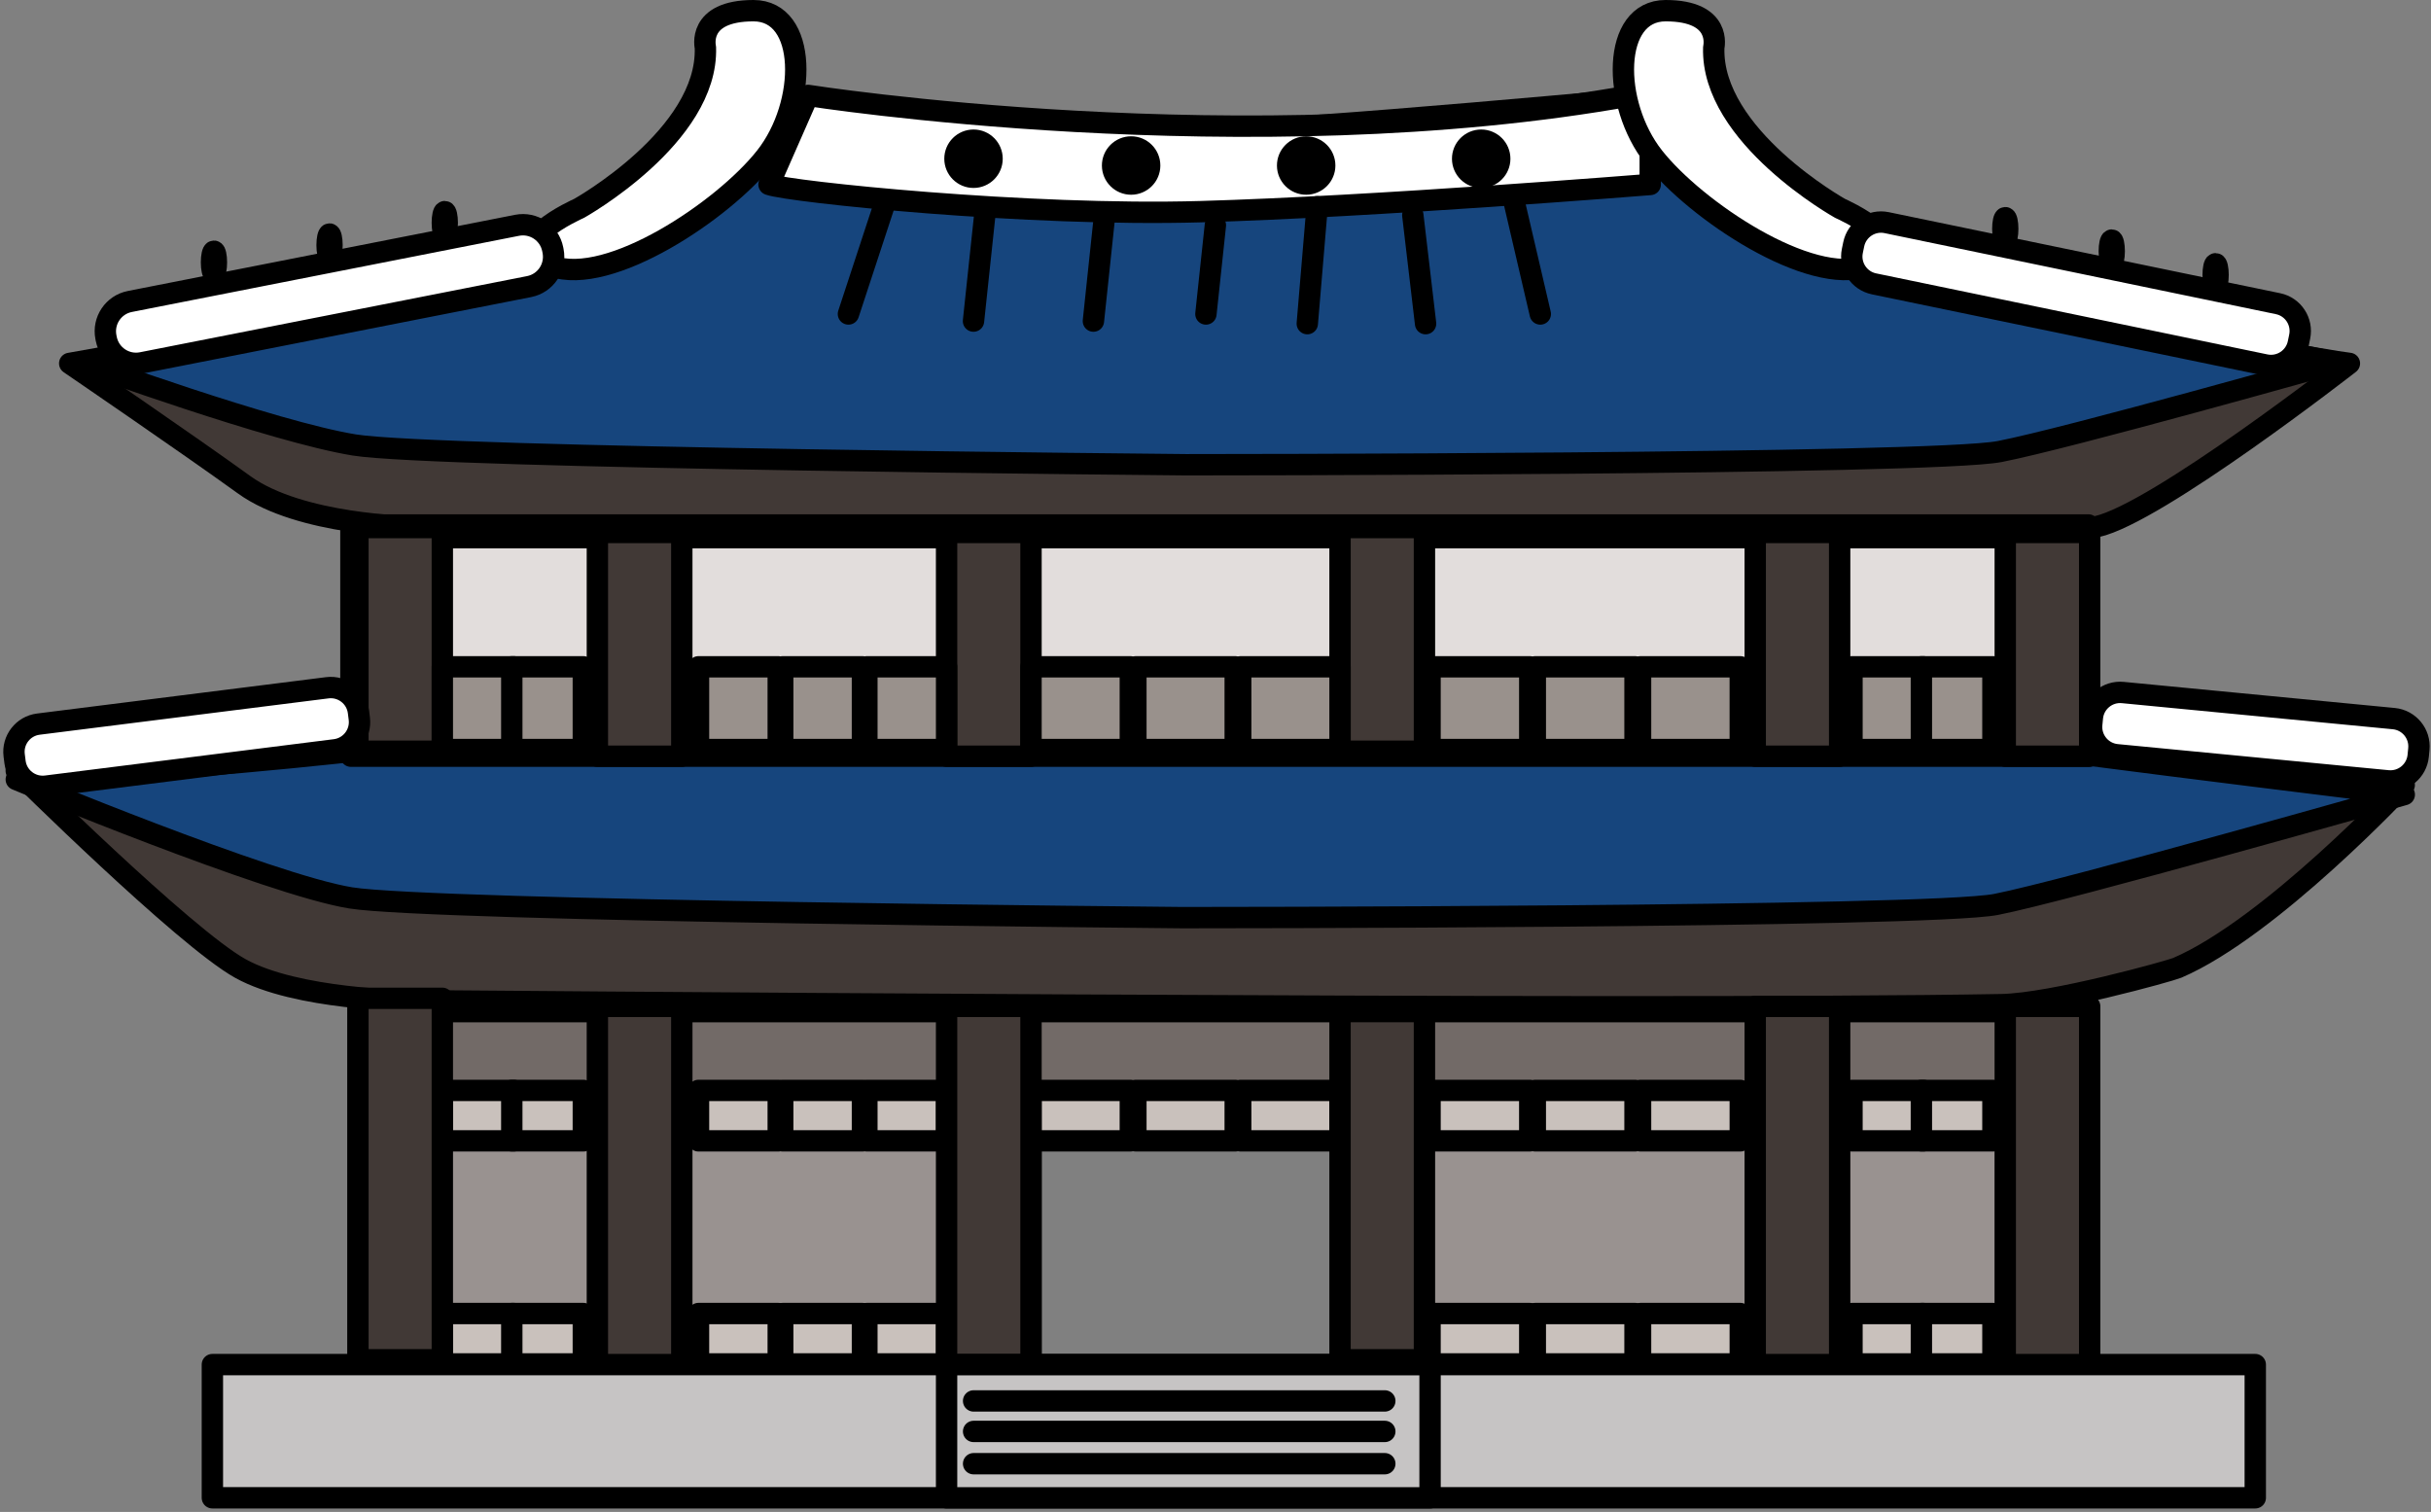 <svg width="455" height="283" viewBox="0 0 455 283" fill="none" xmlns="http://www.w3.org/2000/svg">
<rect x="0" y="0" width="455" height="283" fill="#808080" stroke="none"/>
<path d="M74.887 189.35V208.82L388.547 208.82V189.35L74.887 189.35Z" fill="#726A67" stroke="black" stroke-width="4" stroke-linecap="round" stroke-linejoin="round"/>
<path d="M74.887 210.95V254.52H192.967V210.95H74.887Z" fill="#999290" stroke="black" stroke-width="4" stroke-linecap="round" stroke-linejoin="round"/>
<path d="M257.348 210.95V254.52H375.428V210.95H257.348Z" fill="#999290" stroke="black" stroke-width="4" stroke-linecap="round" stroke-linejoin="round"/>
<path d="M96.179 204.1H82.789V213.54H96.179V204.1Z" fill="#C9C1BC" stroke="black" stroke-width="4" stroke-linecap="round" stroke-linejoin="round"/>
<path d="M109.179 204.1H95.789V213.54H109.179V204.1Z" fill="#C9C1BC" stroke="black" stroke-width="4" stroke-linecap="round" stroke-linejoin="round"/>
<path d="M360.019 204.1H346.629V213.54H360.019V204.1Z" fill="#C9C1BC" stroke="black" stroke-width="4" stroke-linecap="round" stroke-linejoin="round"/>
<path d="M373.007 204.1H359.617V213.54H373.007V204.1Z" fill="#C9C1BC" stroke="black" stroke-width="4" stroke-linecap="round" stroke-linejoin="round"/>
<path d="M145.658 204.1H130.738V213.54H145.658V204.1Z" fill="#C9C1BC" stroke="black" stroke-width="4" stroke-linecap="round" stroke-linejoin="round"/>
<path d="M161.42 204.1H146.5V213.54H161.42V204.1Z" fill="#C9C1BC" stroke="black" stroke-width="4" stroke-linecap="round" stroke-linejoin="round"/>
<path d="M177.17 204.1H162.25V213.54H177.17V204.1Z" fill="#C9C1BC" stroke="black" stroke-width="4" stroke-linecap="round" stroke-linejoin="round"/>
<path d="M211.559 204.1H192.969V213.54H211.559V204.1Z" fill="#C9C1BC" stroke="black" stroke-width="4" stroke-linecap="round" stroke-linejoin="round"/>
<path d="M231.188 204.1H212.598V213.54H231.188V204.1Z" fill="#C9C1BC" stroke="black" stroke-width="4" stroke-linecap="round" stroke-linejoin="round"/>
<path d="M250.809 204.1H232.219V213.54H250.809V204.1Z" fill="#C9C1BC" stroke="black" stroke-width="4" stroke-linecap="round" stroke-linejoin="round"/>
<path d="M286.316 204.1H267.656V213.54H286.316V204.1Z" fill="#C9C1BC" stroke="black" stroke-width="4" stroke-linecap="round" stroke-linejoin="round"/>
<path d="M306.019 204.1H287.359V213.54H306.019V204.1Z" fill="#C9C1BC" stroke="black" stroke-width="4" stroke-linecap="round" stroke-linejoin="round"/>
<path d="M325.719 204.1H307.059V213.54H325.719V204.1Z" fill="#C9C1BC" stroke="black" stroke-width="4" stroke-linecap="round" stroke-linejoin="round"/>
<path d="M96.179 245.859H82.789V255.299H96.179V245.859Z" fill="#C9C1BC" stroke="black" stroke-width="4" stroke-linecap="round" stroke-linejoin="round"/>
<path d="M109.179 245.859H95.789V255.299H109.179V245.859Z" fill="#C9C1BC" stroke="black" stroke-width="4" stroke-linecap="round" stroke-linejoin="round"/>
<path d="M360.019 245.859H346.629V255.299H360.019V245.859Z" fill="#C9C1BC" stroke="black" stroke-width="4" stroke-linecap="round" stroke-linejoin="round"/>
<path d="M373.007 245.859H359.617V255.299H373.007V245.859Z" fill="#C9C1BC" stroke="black" stroke-width="4" stroke-linecap="round" stroke-linejoin="round"/>
<path d="M145.658 245.859H130.738V255.299H145.658V245.859Z" fill="#C9C1BC" stroke="black" stroke-width="4" stroke-linecap="round" stroke-linejoin="round"/>
<path d="M161.42 245.859H146.5V255.299H161.42V245.859Z" fill="#C9C1BC" stroke="black" stroke-width="4" stroke-linecap="round" stroke-linejoin="round"/>
<path d="M177.17 245.859H162.25V255.299H177.17V245.859Z" fill="#C9C1BC" stroke="black" stroke-width="4" stroke-linecap="round" stroke-linejoin="round"/>
<path d="M286.316 245.859H267.656V255.299H286.316V245.859Z" fill="#C9C1BC" stroke="black" stroke-width="4" stroke-linecap="round" stroke-linejoin="round"/>
<path d="M306.019 245.859H287.359V255.299H306.019V245.859Z" fill="#C9C1BC" stroke="black" stroke-width="4" stroke-linecap="round" stroke-linejoin="round"/>
<path d="M325.719 245.859H307.059V255.299H325.719V245.859Z" fill="#C9C1BC" stroke="black" stroke-width="4" stroke-linecap="round" stroke-linejoin="round"/>
<path d="M13.057 68.019C13.057 68.019 116.257 49.809 120.007 47.339C123.757 44.869 138.767 17.859 138.767 17.859C138.767 17.859 211.217 24.509 226.777 24.509C242.337 24.509 312.887 17.859 312.887 17.859C312.887 17.859 324.147 40.389 326.397 42.939C328.647 45.489 350.417 51.659 350.417 51.659C350.417 51.659 431.477 67.089 439.727 68.019C439.727 68.019 403.697 96.099 392.447 98.569C381.187 101.039 77.057 98.569 77.057 98.569C77.057 98.569 56.207 98.339 45.697 90.739C35.187 83.139 13.047 68.019 13.047 68.019H13.057Z" fill="#413936" stroke="black" stroke-width="4" stroke-linecap="round" stroke-linejoin="round"/>
<path d="M15.5 67.859C15.5 67.859 51.09 80.819 66.32 83.289C81.55 85.759 222 86.989 222 86.989C222 86.989 361.5 86.989 374.26 84.519C387.02 82.049 437.31 67.859 437.31 67.859C437.31 67.859 366.01 53.659 353.25 51.199C340.49 48.729 321.73 24.039 321.73 24.039C321.73 24.039 262.44 32.679 239.92 32.679C217.4 32.679 162.61 35.769 129.59 24.039C129.59 24.039 118.33 43.789 101.82 49.959C85.31 56.129 15.51 67.859 15.51 67.859H15.5Z" fill="#16457D" stroke="black" stroke-width="4" stroke-linecap="round" stroke-linejoin="round"/>
<path d="M3.049 144.26C3.049 144.26 115.569 142.3 119.319 140.4C123.069 138.51 138.079 117.77 138.079 117.77C138.079 117.77 210.529 122.87 226.089 122.87C241.649 122.87 312.199 117.77 312.199 117.77C312.199 117.77 323.459 135.06 325.709 137.02C327.959 138.98 349.729 143.72 349.729 143.72C349.729 143.72 441.729 146.23 449.989 146.94C449.989 146.94 425.019 173.64 407.499 181.16C406.219 181.71 384.219 187.87 374.569 188.05C308.279 189.26 76.369 187.3 76.369 187.3C76.369 187.3 55.519 187.12 45.009 181.29C34.499 175.46 3.039 144.26 3.039 144.26H3.049Z" fill="#413936" stroke="black" stroke-width="4" stroke-linecap="round" stroke-linejoin="round"/>
<path d="M3.047 145.901C3.047 145.901 50.397 165.591 65.627 168.061C80.857 170.531 221.307 171.761 221.307 171.761C221.307 171.761 360.807 171.761 373.567 169.291C386.327 166.821 449.997 148.731 449.997 148.731C449.997 148.731 365.317 138.431 352.557 135.961C339.797 133.491 321.037 108.801 321.037 108.801C321.037 108.801 261.747 117.441 239.227 117.441C216.707 117.441 161.917 120.531 128.897 108.801C128.897 108.801 117.637 128.551 101.127 134.721C84.617 140.891 3.057 145.891 3.057 145.891L3.047 145.901Z" fill="#16457D" stroke="black" stroke-width="4" stroke-linecap="round" stroke-linejoin="round"/>
<path d="M151.247 17.859C151.247 17.859 233.427 30.819 305.487 17.859L308.867 25.729V34.529C308.867 34.529 257.087 38.699 224.717 39.619C192.347 40.549 147.878 35.919 143.938 34.529L151.257 17.869L151.247 17.859Z" fill="white" stroke="black" stroke-width="4" stroke-linecap="round" stroke-linejoin="round"/>
<path d="M132.026 8.88C132.026 8.88 130.336 2 141.036 2C151.166 2 151.166 19.39 143.286 29.39C135.406 39.39 114.016 53.67 103.316 49.81C92.616 45.95 108.386 39 108.386 39C108.386 39 132.586 25.48 132.026 8.88Z" fill="white" stroke="black" stroke-width="4" stroke-linecap="round" stroke-linejoin="round"/>
<path d="M320.759 8.88C320.759 8.88 322.449 2 311.749 2C301.619 2 301.619 19.39 309.499 29.39C317.379 39.39 338.769 53.67 349.469 49.81C360.169 45.95 344.399 39 344.399 39C344.399 39 320.199 25.48 320.759 8.88Z" fill="white" stroke="black" stroke-width="4" stroke-linecap="round" stroke-linejoin="round"/>
<path d="M165.687 37.789L158.797 58.769" stroke="black" stroke-width="4" stroke-linecap="round" stroke-linejoin="round"/>
<path d="M184.367 39.779L182.207 60.099" stroke="black" stroke-width="4" stroke-linecap="round" stroke-linejoin="round"/>
<path d="M206.798 39.779L204.648 60.099" stroke="black" stroke-width="4" stroke-linecap="round" stroke-linejoin="round"/>
<path d="M227.477 42.16L225.707 58.77" stroke="black" stroke-width="4" stroke-linecap="round" stroke-linejoin="round"/>
<path d="M246.52 38.699L244.68 60.579" stroke="black" stroke-width="4" stroke-linecap="round" stroke-linejoin="round"/>
<path d="M264.43 40.27L266.82 60.58" stroke="black" stroke-width="4" stroke-linecap="round" stroke-linejoin="round"/>
<path d="M283.34 37.539L288.29 58.769" stroke="black" stroke-width="4" stroke-linecap="round" stroke-linejoin="round"/>
<path d="M390.88 98.26H65.68V141.54H390.88V98.26Z" fill="white" stroke="black" stroke-width="4" stroke-linecap="round" stroke-linejoin="round"/>
<path d="M74.887 100.631V132.561L388.547 132.561V100.631L74.887 100.631Z" fill="#E2DDDC" stroke="black" stroke-width="4" stroke-linecap="round" stroke-linejoin="round"/>
<path d="M266.609 189.34H250.809V254.52H266.609V189.34Z" fill="#413936" stroke="black" stroke-width="4" stroke-linecap="round" stroke-linejoin="round"/>
<path d="M82.788 98.74H66.988V140.61H82.788V98.74Z" fill="#413936" stroke="black" stroke-width="4" stroke-linecap="round" stroke-linejoin="round"/>
<path d="M127.609 99.67H111.809V141.54H127.609V99.67Z" fill="#413936" stroke="black" stroke-width="4" stroke-linecap="round" stroke-linejoin="round"/>
<path d="M192.968 99.67H177.168V141.54H192.968V99.67Z" fill="#413936" stroke="black" stroke-width="4" stroke-linecap="round" stroke-linejoin="round"/>
<path d="M266.609 98.74H250.809V140.61H266.609V98.74Z" fill="#413936" stroke="black" stroke-width="4" stroke-linecap="round" stroke-linejoin="round"/>
<path d="M344.32 99.67H328.52V141.54H344.32V99.67Z" fill="#413936" stroke="black" stroke-width="4" stroke-linecap="round" stroke-linejoin="round"/>
<path d="M391.116 99.67H375.316V141.54H391.116V99.67Z" fill="#413936" stroke="black" stroke-width="4" stroke-linecap="round" stroke-linejoin="round"/>
<path d="M82.788 186.859H66.988V254.519H82.788V186.859Z" fill="#413936" stroke="black" stroke-width="4" stroke-linecap="round" stroke-linejoin="round"/>
<path d="M127.609 188.369H111.809V256.029H127.609V188.369Z" fill="#413936" stroke="black" stroke-width="4" stroke-linecap="round" stroke-linejoin="round"/>
<path d="M192.968 188.369H177.168V256.029H192.968V188.369Z" fill="#413936" stroke="black" stroke-width="4" stroke-linecap="round" stroke-linejoin="round"/>
<path d="M344.32 188.369H328.52V256.029H344.32V188.369Z" fill="#413936" stroke="black" stroke-width="4" stroke-linecap="round" stroke-linejoin="round"/>
<path d="M391.116 188.369H375.316V256.029H391.116V188.369Z" fill="#413936" stroke="black" stroke-width="4" stroke-linecap="round" stroke-linejoin="round"/>
<path d="M96.179 124.811H82.789V140.291H96.179V124.811Z" fill="#99918C" stroke="black" stroke-width="4" stroke-linecap="round" stroke-linejoin="round"/>
<path d="M109.179 124.811H95.789V140.291H109.179V124.811Z" fill="#99918C" stroke="black" stroke-width="4" stroke-linecap="round" stroke-linejoin="round"/>
<path d="M360.019 124.811H346.629V140.291H360.019V124.811Z" fill="#99918C" stroke="black" stroke-width="4" stroke-linecap="round" stroke-linejoin="round"/>
<path d="M373.007 124.811H359.617V140.291H373.007V124.811Z" fill="#99918C" stroke="black" stroke-width="4" stroke-linecap="round" stroke-linejoin="round"/>
<path d="M145.658 124.811H130.738V140.291H145.658V124.811Z" fill="#99918C" stroke="black" stroke-width="4" stroke-linecap="round" stroke-linejoin="round"/>
<path d="M161.42 124.811H146.5V140.291H161.42V124.811Z" fill="#99918C" stroke="black" stroke-width="4" stroke-linecap="round" stroke-linejoin="round"/>
<path d="M177.17 124.811H162.25V140.291H177.17V124.811Z" fill="#99918C" stroke="black" stroke-width="4" stroke-linecap="round" stroke-linejoin="round"/>
<path d="M211.559 124.811H192.969V140.291H211.559V124.811Z" fill="#99918C" stroke="black" stroke-width="4" stroke-linecap="round" stroke-linejoin="round"/>
<path d="M231.188 124.811H212.598V140.291H231.188V124.811Z" fill="#99918C" stroke="black" stroke-width="4" stroke-linecap="round" stroke-linejoin="round"/>
<path d="M250.809 124.811H232.219V140.291H250.809V124.811Z" fill="#99918C" stroke="black" stroke-width="4" stroke-linecap="round" stroke-linejoin="round"/>
<path d="M286.316 124.811H267.656V140.291H286.316V124.811Z" fill="#99918C" stroke="black" stroke-width="4" stroke-linecap="round" stroke-linejoin="round"/>
<path d="M306.019 124.811H287.359V140.291H306.019V124.811Z" fill="#99918C" stroke="black" stroke-width="4" stroke-linecap="round" stroke-linejoin="round"/>
<path d="M325.719 124.811H307.059V140.291H325.719V124.811Z" fill="#99918C" stroke="black" stroke-width="4" stroke-linecap="round" stroke-linejoin="round"/>
<path d="M24.3 56.431L96.78 42.171C99.861 41.565 102.846 43.577 103.45 46.648L103.514 46.972C104.12 50.053 102.108 53.037 99.037 53.642L26.556 67.901C23.475 68.507 20.491 66.495 19.887 63.424L19.823 63.1C19.217 60.02 21.229 57.035 24.3 56.431Z" fill="white" stroke="black" stroke-width="4" stroke-linecap="round" stroke-linejoin="round"/>
<path d="M7.179 135.538L61.263 128.734C64.12 128.375 66.734 130.405 67.094 133.262L67.251 134.512C67.61 137.37 65.581 139.983 62.723 140.343L8.64 147.146C5.782 147.506 3.168 145.476 2.809 142.619L2.652 141.369C2.292 138.511 4.322 135.897 7.179 135.538Z" fill="white" stroke="black" stroke-width="4" stroke-linecap="round" stroke-linejoin="round"/>
<path d="M397.317 129.623L448.033 134.507C450.899 134.783 453.004 137.336 452.728 140.203L452.607 141.457C452.331 144.324 449.778 146.429 446.911 146.153L396.196 141.269C393.329 140.993 391.224 138.44 391.5 135.573L391.621 134.319C391.897 131.452 394.45 129.347 397.317 129.623Z" fill="white" stroke="black" stroke-width="4" stroke-linecap="round" stroke-linejoin="round"/>
<path d="M426.369 56.842L353.123 41.674C350.3 41.089 347.538 42.904 346.953 45.727L346.698 46.961C346.113 49.784 347.928 52.546 350.751 53.131L423.997 68.299C426.82 68.884 429.582 67.069 430.167 64.246L430.422 63.012C431.007 60.189 429.192 57.427 426.369 56.842Z" fill="white" stroke="black" stroke-width="4" stroke-linecap="round" stroke-linejoin="round"/>
<path d="M39.75 255.42V280.35H422.11V255.42L39.75 255.42Z" fill="#C6C4C4" stroke="black" stroke-width="4" stroke-linecap="round" stroke-linejoin="round"/>
<path d="M177.168 255.429V280.359H267.658V255.429H177.168Z" fill="#C6C4C4" stroke="black" stroke-width="4" stroke-linecap="round" stroke-linejoin="round"/>
<path d="M182.227 262.221H259.187" stroke="black" stroke-width="4" stroke-linecap="round" stroke-linejoin="round"/>
<path d="M182.227 267.93H259.187" stroke="black" stroke-width="4" stroke-linecap="round" stroke-linejoin="round"/>
<path d="M182.227 273.971H259.187" stroke="black" stroke-width="4" stroke-linecap="round" stroke-linejoin="round"/>
<path d="M182.208 33.18C184.125 33.18 185.678 31.627 185.678 29.71C185.678 27.794 184.125 26.24 182.208 26.24C180.292 26.24 178.738 27.794 178.738 29.71C178.738 31.627 180.292 33.18 182.208 33.18Z" fill="black" stroke="black" stroke-width="4" stroke-miterlimit="10"/>
<path d="M211.708 34.45C213.625 34.45 215.178 32.896 215.178 30.98C215.178 29.063 213.625 27.51 211.708 27.51C209.792 27.51 208.238 29.063 208.238 30.98C208.238 32.896 209.792 34.45 211.708 34.45Z" fill="black" stroke="black" stroke-width="4" stroke-miterlimit="10"/>
<path d="M244.47 34.45C246.386 34.45 247.94 32.896 247.94 30.98C247.94 29.063 246.386 27.51 244.47 27.51C242.554 27.51 241 29.063 241 30.98C241 32.896 242.554 34.45 244.47 34.45Z" fill="black" stroke="black" stroke-width="4" stroke-miterlimit="10"/>
<path d="M277.228 33.18C279.144 33.18 280.698 31.627 280.698 29.71C280.698 27.794 279.144 26.24 277.228 26.24C275.311 26.24 273.758 27.794 273.758 29.71C273.758 31.627 275.311 33.18 277.228 33.18Z" fill="black" stroke="black" stroke-width="4" stroke-miterlimit="10"/>
<path d="M375.779 42.83C375.779 43.99 375.569 44.92 375.319 44.92C375.069 44.92 374.859 43.98 374.859 42.83C374.859 41.68 375.069 40.74 375.319 40.74C375.569 40.74 375.779 41.68 375.779 42.83Z" fill="white" stroke="black" stroke-width="4" stroke-linecap="round" stroke-linejoin="round"/>
<path d="M83.249 43.789C83.503 43.789 83.709 42.854 83.709 41.699C83.709 40.545 83.503 39.609 83.249 39.609C82.995 39.609 82.789 40.545 82.789 41.699C82.789 42.854 82.995 43.789 83.249 43.789Z" fill="white" stroke="black" stroke-width="4" stroke-linecap="round" stroke-linejoin="round"/>
<path d="M62.139 45.891C62.139 47.051 61.929 47.981 61.679 47.981C61.429 47.981 61.219 47.041 61.219 45.891C61.219 44.741 61.429 43.801 61.679 43.801C61.929 43.801 62.139 44.741 62.139 45.891Z" fill="white" stroke="black" stroke-width="4" stroke-linecap="round" stroke-linejoin="round"/>
<path d="M40.506 49.109C40.506 50.27 40.296 51.2 40.046 51.2C39.796 51.2 39.586 50.26 39.586 49.109C39.586 47.959 39.796 47.02 40.046 47.02C40.296 47.02 40.506 47.959 40.506 49.109Z" fill="white" stroke="black" stroke-width="4" stroke-linecap="round" stroke-linejoin="round"/>
<path d="M395.249 49.11C395.503 49.11 395.709 48.174 395.709 47.02C395.709 45.865 395.503 44.93 395.249 44.93C394.995 44.93 394.789 45.865 394.789 47.02C394.789 48.174 394.995 49.11 395.249 49.11Z" fill="white" stroke="black" stroke-width="4" stroke-linecap="round" stroke-linejoin="round"/>
<path d="M414.687 53.549C414.941 53.549 415.147 52.613 415.147 51.459C415.147 50.305 414.941 49.369 414.687 49.369C414.433 49.369 414.227 50.305 414.227 51.459C414.227 52.613 414.433 53.549 414.687 53.549Z" fill="white" stroke="black" stroke-width="4" stroke-linecap="round" stroke-linejoin="round"/>
</svg>
